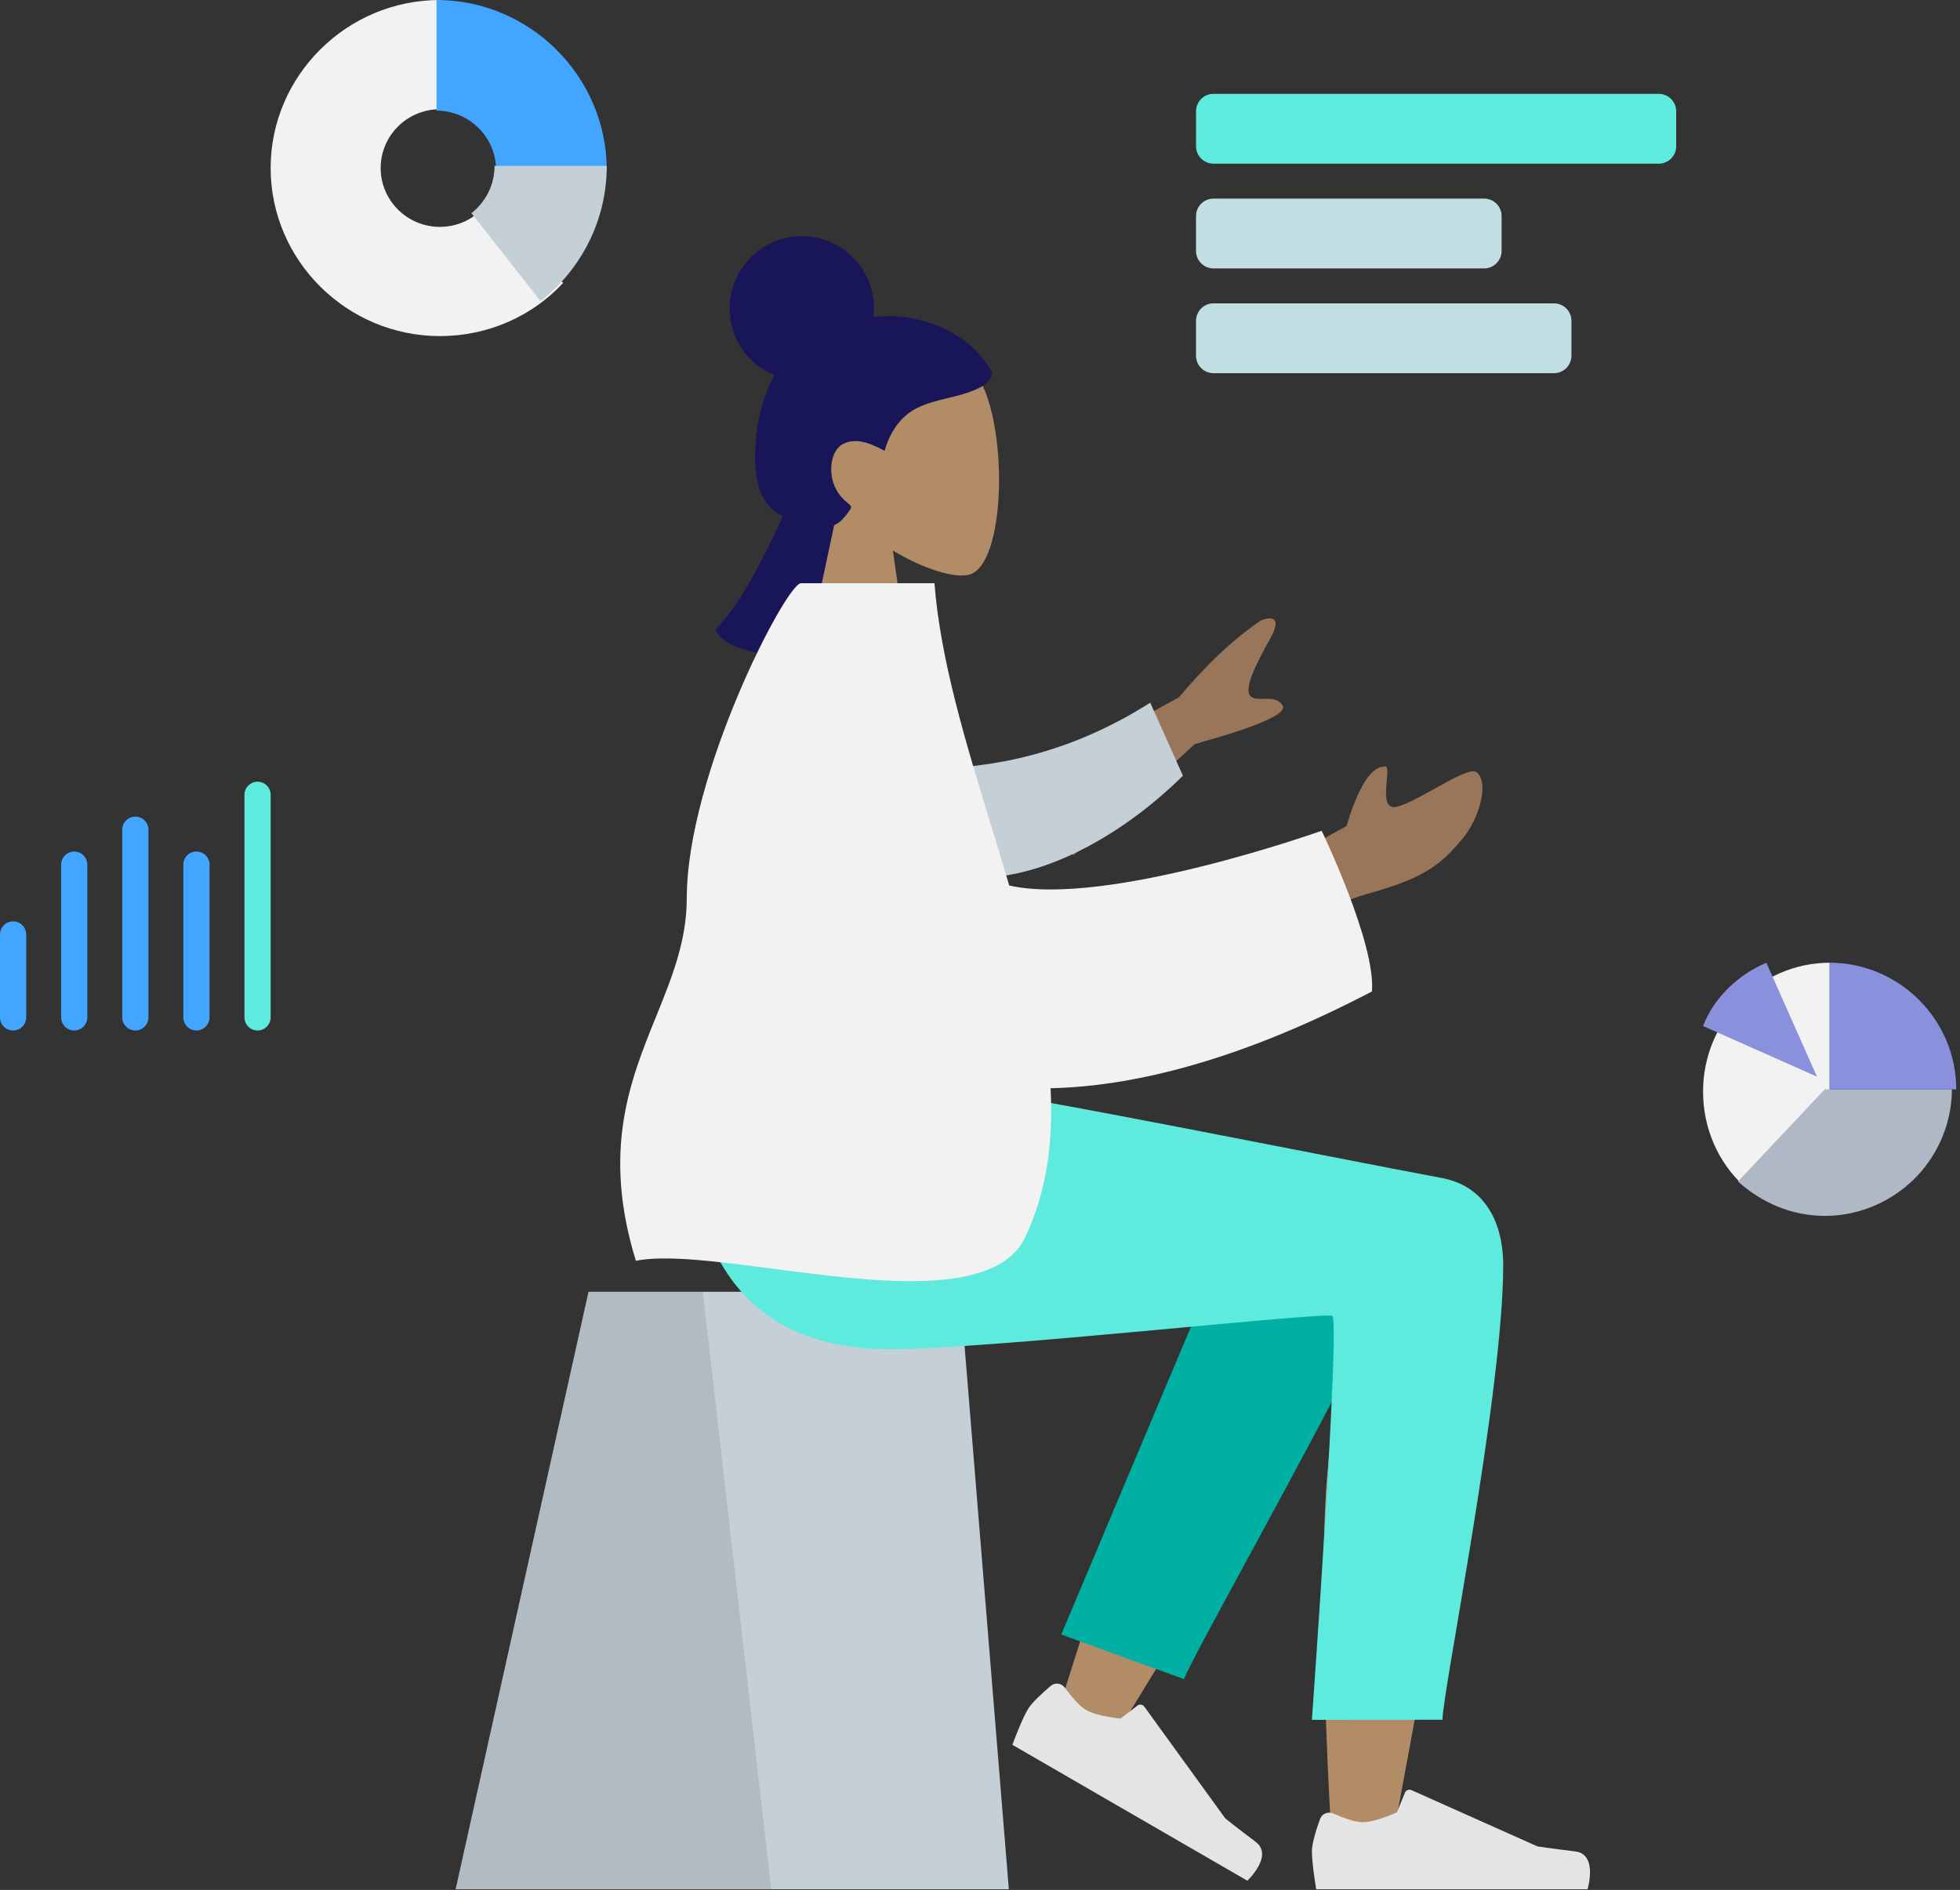 <?xml version="1.0" encoding="UTF-8" standalone="no"?>
<!DOCTYPE svg PUBLIC "-//W3C//DTD SVG 1.1//EN" "http://www.w3.org/Graphics/SVG/1.1/DTD/svg11.dtd">
<svg width="100%" height="100%" viewBox="0 0 449 433" version="1.1" xmlns="http://www.w3.org/2000/svg" xmlns:xlink="http://www.w3.org/1999/xlink" xml:space="preserve" xmlns:serif="http://www.serif.com/" style="fill-rule:evenodd;clip-rule:evenodd;stroke-linejoin:round;stroke-miterlimit:2;">
    <rect x="0" y="0" width="449" height="433" fill="#333333" stroke="none"/>
    <g transform="matrix(1,0,0,1,62,0)">
        <g transform="matrix(1,0,0,1,-13.845,-54.003)">
            <g id="Chart" transform="matrix(1,0,0,1,-1.709,40.253)">
                <path id="Value" d="M64.215,61.463C61.739,64.081 58.231,65.725 54.331,65.725C46.835,65.725 40.759,59.692 40.759,52.25C40.759,44.808 46.835,38.775 54.331,38.775L54.331,13.75C33.007,13.75 15.554,31.079 15.554,52.25C15.554,73.421 33.007,90.75 54.331,90.75C65.531,90.75 75.654,86.045 82.554,78.561L64.215,61.463Z" style="fill:rgb(242,242,242);"/>
                <path id="Value_2" d="M53.554,13.75L53.554,39.1C61.093,39.1 67.204,45.211 67.204,52.75L92.554,52.75C92.554,31.304 75,13.75 53.554,13.75Z" style="fill:rgb(66,165,255);"/>
                <path id="Value_3" d="M66.846,51.75C66.846,56.151 64.773,60.062 61.554,62.588L77.392,82.75C86.611,75.532 92.554,64.343 92.554,51.75L66.846,51.75Z" style="fill:rgb(197,207,214);"/>
            </g>
            <g id="Head-Front" serif:id="Head/Front" transform="matrix(1.102,0,0,1.104,101.859,127.148)">
                <g id="Head-Front-Bun-and-Mullet" serif:id="Head/Front/Bun and Mullet">
                    <g id="Head">
                        <path id="SKIN" d="M49.489,47.994C55.965,51.897 62.328,53.783 65.314,53.013C72.804,51.083 73.492,23.685 67.697,12.884C61.903,2.083 32.112,-2.625 30.611,18.776C30.09,26.203 33.208,32.831 37.816,38.24L29.554,76.75L53.554,76.75L49.489,47.994Z" style="fill:rgb(178,139,103);"/>
                    </g>
                    <path id="hair" d="M58.218,1.12C41.554,-5.107 28.486,6.925 26.753,8.905C24.916,11.005 23.694,13.628 22.789,16.297C21.807,19.195 21.199,22.207 20.975,25.275C20.762,28.191 20.742,31.273 21.426,34.127C22.065,36.795 23.432,38.984 25.715,40.372C26.76,41.008 27.885,41.486 29.017,41.923C30.132,42.353 31.25,42.772 32.418,43.013C34.629,43.47 37.176,43.392 38.879,41.632C39.493,40.998 40.168,40.201 40.615,39.426C40.776,39.147 40.874,38.965 40.678,38.693C40.444,38.366 40.065,38.116 39.764,37.861C38.047,36.406 36.984,34.464 36.717,32.155C36.445,29.813 37.074,26.789 39.351,25.767C42.162,24.505 45.258,25.954 47.757,27.304C48.819,23.556 50.999,20.182 54.417,18.462C58.199,16.56 62.539,16.338 66.425,14.706C67.438,14.281 68.469,13.798 69.215,12.932C69.527,12.57 69.892,12.1 70.017,11.621C70.18,10.992 69.774,10.465 69.461,9.974C67.799,7.374 64.565,3.492 58.218,1.12Z" style="fill:rgb(24,22,88);"/>
                    <circle id="Oval" cx="30.554" cy="-2.25" r="15" style="fill:rgb(24,22,88);"/>
                    <path id="Path-5" serif:id="Path 5" d="M27.487,38.88C27.487,38.88 19.386,58.044 12.557,64.365C15.554,70.716 31.46,69.952 31.46,69.952L37.457,41.891L27.487,38.88Z" style="fill:rgb(24,22,88);"/>
                </g>
            </g>
            <g id="Lower-Body-Sitting" serif:id="Lower Body/Sitting" transform="matrix(1.102,0,0,1.104,11.531,333.67)">
                <g id="Lower-Body-Sitting-Skinny-Jeans-1" serif:id="Lower Body/Sitting/Skinny Jeans 1">
                    <g id="Seat">
                        <g id="Seat_2">
                            <path id="Seat-Stuff" serif:id="Seat Stuff" d="M68.177,14.75L145.431,14.75L155.554,138.75L40.554,138.75L68.177,14.75Z" style="fill:rgb(197,207,214);"/>
                            <path id="Seat-Stuff_2" serif:id="Seat Stuff_2" d="M68.177,14.75L91.937,14.75L106.158,138.75L40.554,138.75L68.177,14.75Z" style="fill-opacity:0.1;"/>
                        </g>
                    </g>
                    <path id="LegBack" d="M187.877,39.317C179.196,57.728 165.631,102.422 165.631,102.422L177.147,107.684C177.147,107.684 206.368,60.702 224.226,28.586C223.394,35.816 222.547,43.956 221.762,52.513C219.901,72.783 221.761,116.577 222.762,129.227C223.391,137.178 234.194,135.512 235.202,129.207C235.373,128.139 236.069,124.389 237.108,118.795C242.201,91.363 255.531,19.568 255.554,1.988C255.564,-5.085 241.744,-11.44 233.507,-6.494C227.85,-12.531 217.142,-16.01 210.99,-6.038C207.079,0.302 197.787,18.3 187.877,39.317Z" style="fill:rgb(178,139,103);"/>
                    <path id="LegLower" d="M166.454,85.875L205.981,-7.763C215.451,-22.995 242,-4.663 238.771,4.172C231.439,24.229 194.154,89.164 191.969,95.14L166.454,85.875Z" style="fill:rgb(0,176,163);"/>
                    <path id="shoe" d="M167.218,96.935C166.525,95.991 165.184,95.767 164.288,96.521C162.653,97.896 160.302,100.014 159.453,101.484C158.101,103.826 156.287,108.771 156.287,108.771C159.004,110.34 205.132,136.972 205.132,136.972C205.132,136.972 210.67,131.777 206.858,128.907C203.045,126.036 200.566,124.065 200.566,124.065L183.706,100.837C183.375,100.381 182.733,100.288 182.287,100.632L178.784,103.329C178.784,103.329 173.963,102.909 171.589,101.538C170.143,100.703 168.378,98.517 167.218,96.935Z" style="fill:rgb(228,228,228);"/>
                    <path id="shoe_2" d="M223.004,123.034C221.932,122.563 220.658,123.04 220.259,124.141C219.531,126.148 218.554,129.159 218.554,130.856C218.554,133.561 219.455,138.75 219.455,138.75L275.857,138.75C275.857,138.75 278.056,131.482 273.319,130.902C268.582,130.323 265.449,129.856 265.449,129.856L239.234,118.169C238.719,117.939 238.117,118.18 237.902,118.701L236.217,122.789C236.217,122.789 231.832,124.835 229.091,124.835C227.422,124.835 224.8,123.824 223.004,123.034Z" style="fill:rgb(228,228,228);"/>
                    <path id="Leg-and-Butt" serif:id="Leg and Butt" d="M258.324,9.183C258.324,35.75 245.708,97.72 245.7,103.57L218.554,103.591C218.554,103.591 224.514,20.648 222.781,19.754C221.047,18.861 151.73,26.675 130.94,26.675C100.962,26.675 88.56,7.77 87.554,-27.25L146.94,-27.25C159.032,-25.956 222.103,-13.235 245.526,-8.862C255.554,-6.989 258.324,1.864 258.324,9.183Z" style="fill:rgb(94,235,221);"/>
                </g>
            </g>
            <g id="Upper-Body" serif:id="Upper Body" transform="matrix(1.102,0,0,1.104,35.766,217.709)">
                <g id="Upper-Body-Pointing-Forward" serif:id="Upper Body/Pointing Forward">
                    <path id="SKIN1" serif:id="SKIN" d="M168.902,-3.56L134.192,15.45L147.01,29.208L172.231,6.115C185.517,2.454 191.593,-0.225 190.458,-1.921C189.502,-3.35 187.959,-3.301 186.539,-3.255C185.432,-3.219 184.399,-3.186 183.774,-3.856C182.348,-5.387 185.069,-10.74 187.869,-15.708C190.668,-20.677 187.675,-20.245 185.963,-19.53C180.361,-15.738 174.674,-10.414 168.902,-3.56ZM203.8,23.114L188.554,31.49L189.422,46.79C189.422,46.79 199.297,39.663 207.792,37.294C218.624,34.274 223.007,31.968 228.3,25.223C231.132,21.615 233.536,14.36 230.84,11.998C229.806,11.091 225.953,13.232 222.022,15.417C219.026,17.082 215.984,18.772 214.11,19.158C211.588,19.677 211.883,16.407 212.119,13.795C212.288,11.92 212.427,10.383 211.472,10.827C207.009,10.904 203.8,23.114 203.8,23.114Z" style="fill:rgb(153,118,89);"/>
                    <g id="Group-3" serif:id="Group 3">
                        <path id="Mask" d="M117.288,11.215C129.446,11.087 145.658,8.519 162.957,-2.461L169.75,12.689C157.818,24.53 141.04,34.26 126.37,33.848C114.809,33.523 108.901,19.539 117.288,11.215Z" style="fill:rgb(197,207,214);"/>
                    </g>
                    <g id="Group-27" serif:id="Group 27">
                        <path id="Mask1" serif:id="Mask" d="M84.499,115.009C72.941,113.502 62.32,112.117 56.027,113.356C48.965,90.423 54.829,75.984 60.242,62.655C63.504,54.621 66.603,46.99 66.61,38.147C66.629,12.392 87.308,-27.25 90.351,-27.25L118.098,-27.25C119.338,-11.313 124.633,5.943 129.961,23.31C131.206,27.365 132.452,31.427 133.649,35.479C153.814,40.057 198.59,24.123 198.59,24.123C198.59,24.123 209.894,47.509 209.041,57.467C182.978,71.081 160.641,77.151 142.237,77.552C142.822,88.471 141.493,98.862 137.028,108.356C131.045,121.077 106.13,117.829 84.499,115.009Z" style="fill:rgb(242,242,242);"/>
                    </g>
                </g>
            </g>
            <g id="Bars" transform="matrix(1,0,0,1,-9.722,69.753)">
                <path id="Rectangle" d="M345.554,9.75C345.554,7.542 343.762,5.75 341.554,5.75L239.554,5.75C237.346,5.75 235.554,7.542 235.554,9.75L235.554,17.75C235.554,19.958 237.346,21.75 239.554,21.75L341.554,21.75C343.762,21.75 345.554,19.958 345.554,17.75L345.554,9.75Z" style="fill:rgb(94,235,221);"/>
                <path id="Rectangle1" serif:id="Rectangle" d="M305.554,33.75C305.554,31.542 303.762,29.75 301.554,29.75L239.554,29.75C237.346,29.75 235.554,31.542 235.554,33.75L235.554,41.75C235.554,43.958 237.346,45.75 239.554,45.75L301.554,45.75C303.762,45.75 305.554,43.958 305.554,41.75L305.554,33.75Z" style="fill:rgb(193,222,226);"/>
                <path id="Rectangle_2" d="M321.554,57.75C321.554,55.542 319.762,53.75 317.554,53.75L239.554,53.75C237.346,53.75 235.554,55.542 235.554,57.75L235.554,65.75C235.554,67.958 237.346,69.75 239.554,69.75L317.554,69.75C319.762,69.75 321.554,67.958 321.554,65.75L321.554,57.75Z" style="fill:rgb(193,222,226);"/>
            </g>
            <g id="Graph" transform="matrix(1,0,0,1,-47.709,-165.654)">
                <path id="Value_4" d="M5.554,433.75C5.554,432.094 4.21,430.75 2.554,430.75C0.898,430.75 -0.446,432.094 -0.446,433.75L-0.446,452.75C-0.446,454.406 0.898,455.75 2.554,455.75C4.21,455.75 5.554,454.406 5.554,452.75L5.554,433.75Z" style="fill:rgb(66,165,255);"/>
                <path id="Value_5" d="M19.554,417.75C19.554,416.094 18.21,414.75 16.554,414.75C14.898,414.75 13.554,416.094 13.554,417.75L13.554,452.75C13.554,454.406 14.898,455.75 16.554,455.75C18.21,455.75 19.554,454.406 19.554,452.75L19.554,417.75Z" style="fill:rgb(66,165,255);"/>
                <path id="Value_6" d="M33.554,409.75C33.554,408.094 32.21,406.75 30.554,406.75C28.898,406.75 27.554,408.094 27.554,409.75L27.554,452.75C27.554,454.406 28.898,455.75 30.554,455.75C32.21,455.75 33.554,454.406 33.554,452.75L33.554,409.75Z" style="fill:rgb(66,165,255);"/>
                <path id="Value_7" d="M47.554,417.75C47.554,416.094 46.21,414.75 44.554,414.75C42.898,414.75 41.554,416.094 41.554,417.75L41.554,452.75C41.554,454.406 42.898,455.75 44.554,455.75C46.21,455.75 47.554,454.406 47.554,452.75L47.554,417.75Z" style="fill:rgb(66,165,255);"/>
                <path id="Value1" serif:id="Value" d="M61.554,401.75C61.554,400.094 60.21,398.75 58.554,398.75C56.898,398.75 55.554,400.094 55.554,401.75L55.554,452.75C55.554,454.406 56.898,455.75 58.554,455.75C60.21,455.75 61.554,454.406 61.554,452.75L61.554,401.75Z" style="fill:rgb(94,235,221);"/>
            </g>
            <g id="Pie-Chart" serif:id="Pie Chart" transform="matrix(1,0,0,1,42.431,-134.175)">
                <path id="Value_8" d="M299.554,438.266C299.554,422.035 312.607,408.75 328.554,408.75L328.554,438.266L308.735,459.75C303.098,454.498 299.554,446.792 299.554,438.266Z" style="fill:rgb(242,242,242);"/>
                <path id="Value_9" d="M327.446,437.75L356.554,437.75C356.554,445.32 353.485,452.414 348.632,457.569C343.295,463.206 335.695,466.75 327.446,466.75C319.848,466.75 312.892,463.692 307.554,458.858L327.446,437.75Z" style="fill:rgb(175,185,197);"/>
                <path id="Value_10" d="M357.554,437.75C357.554,421.803 344.501,408.75 328.554,408.75L328.554,437.75L357.554,437.75ZM314.054,408.75L325.654,434.85L299.554,423.25C302.135,416.484 307.931,411.331 314.054,408.75Z" style="fill:rgb(137,145,220);"/>
            </g>
        </g>
    </g>
</svg>
